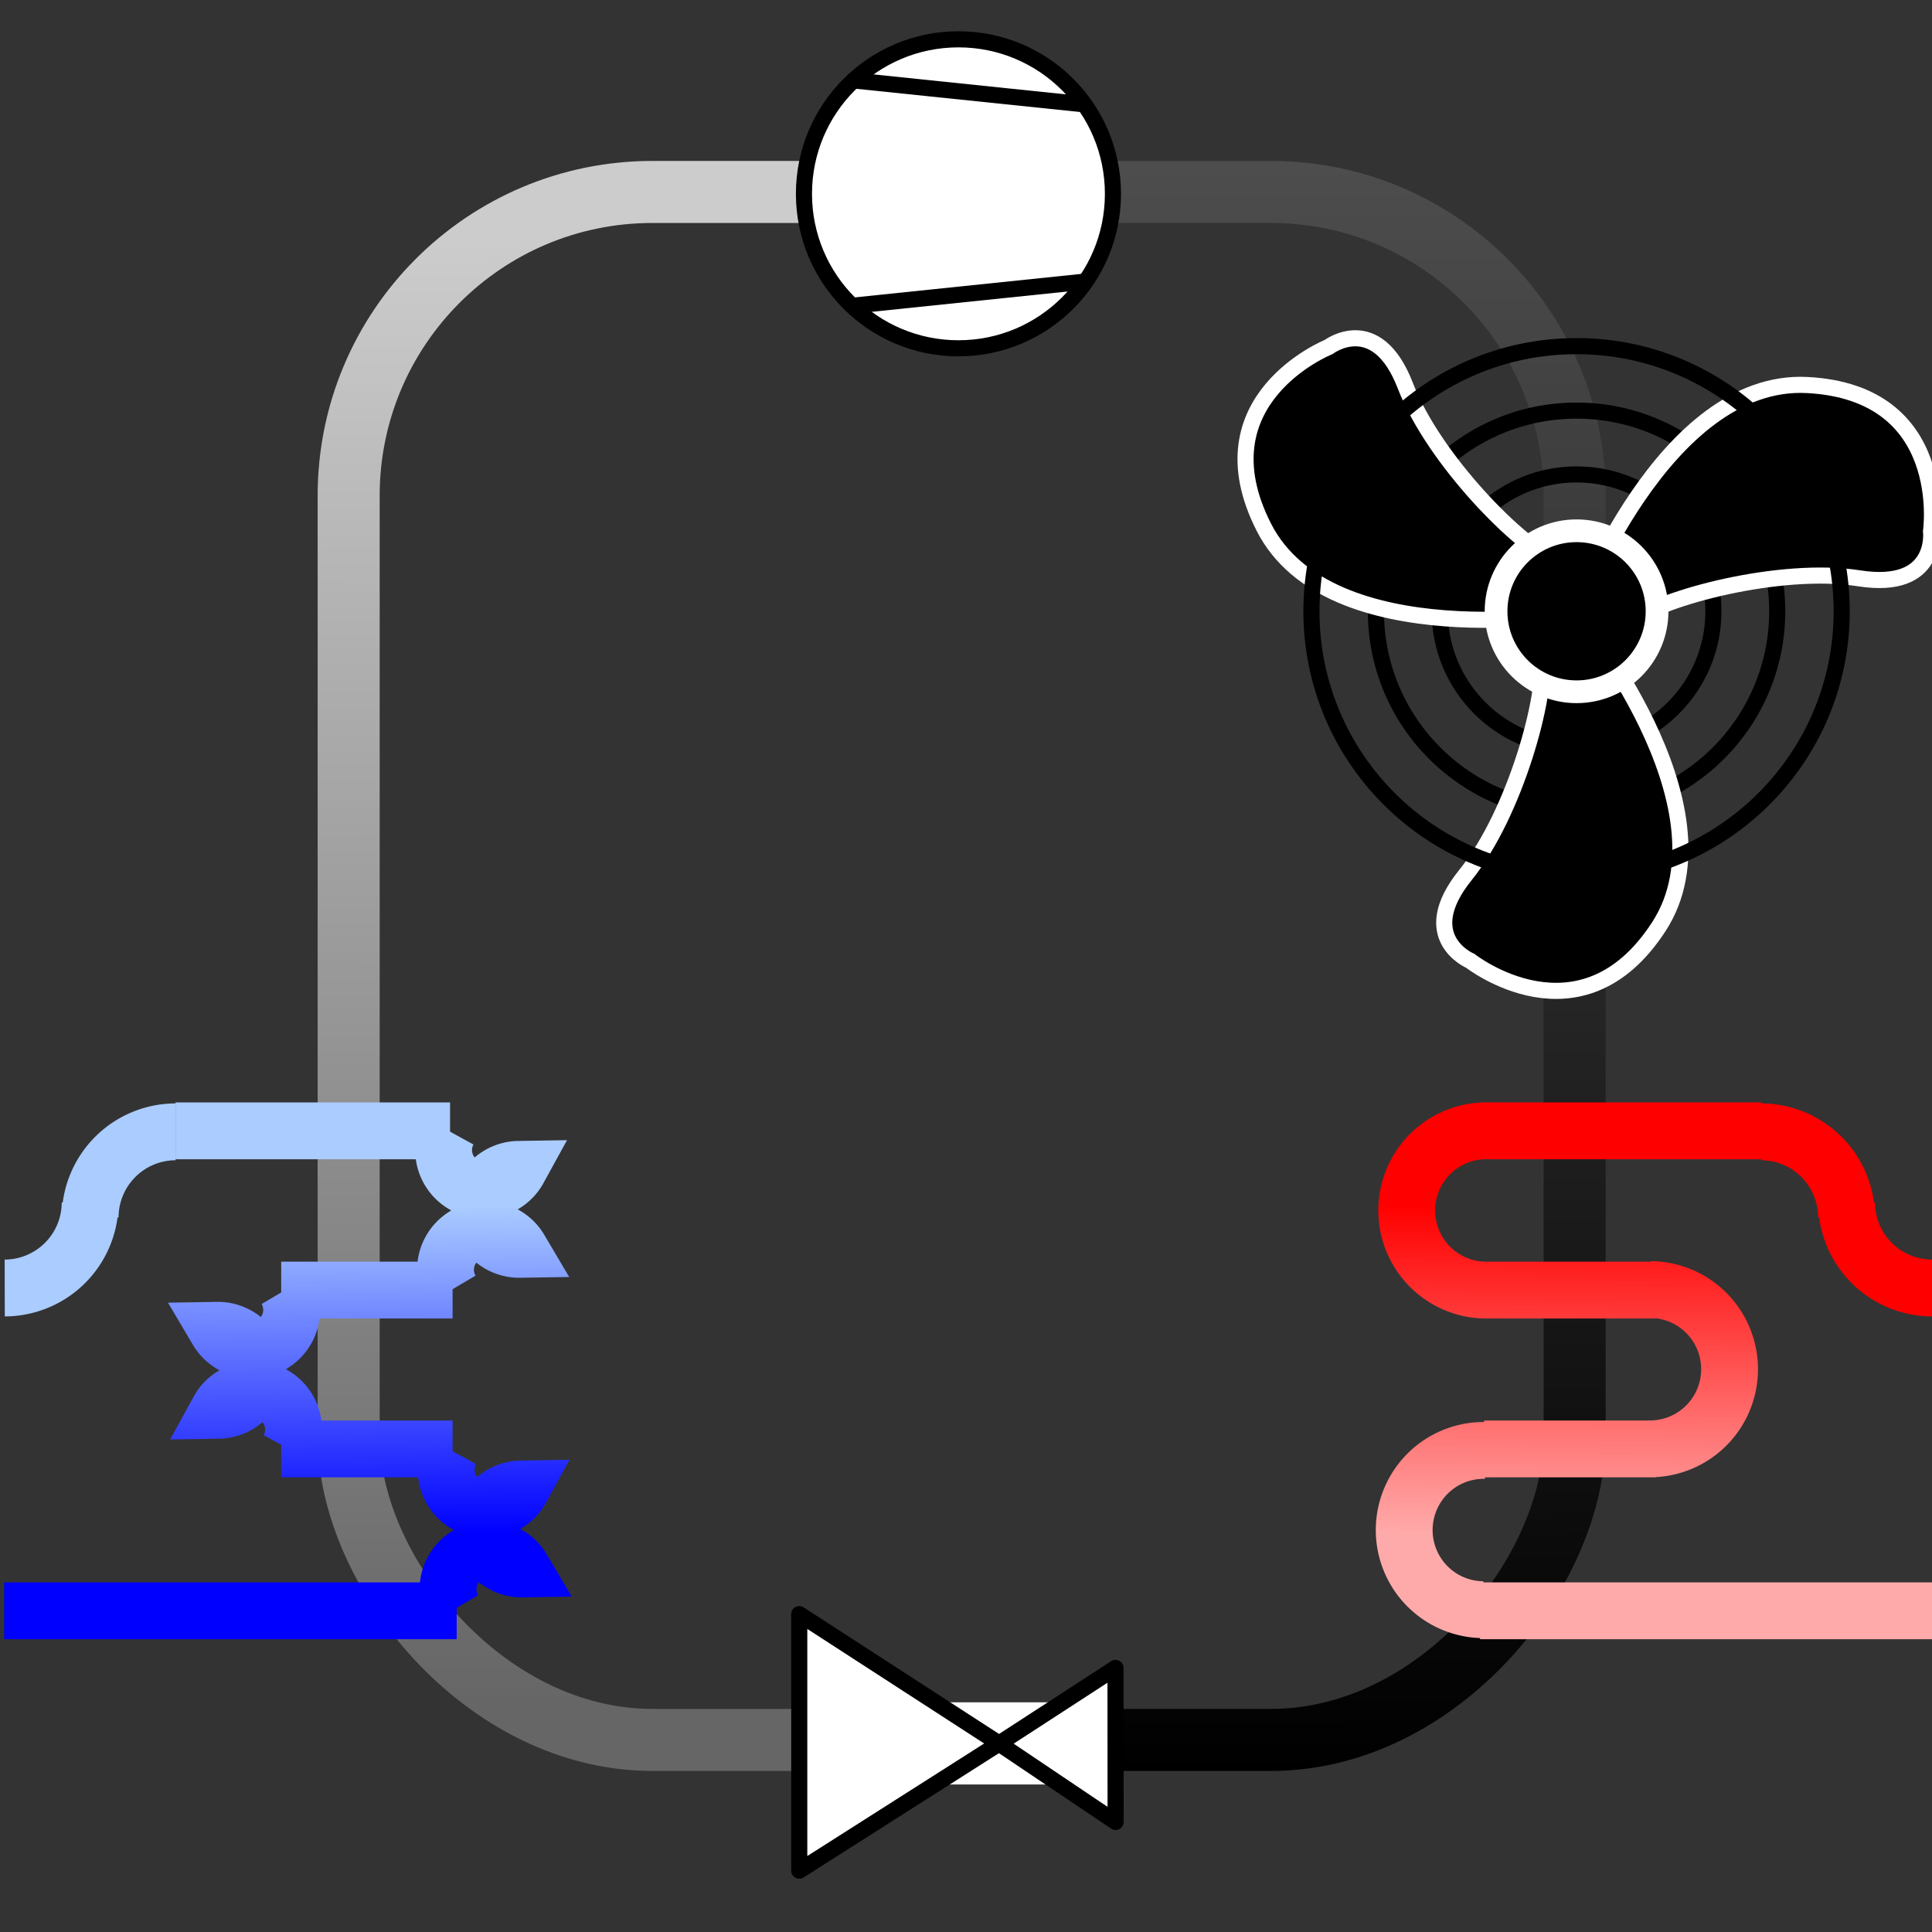 <?xml version="1.0" encoding="UTF-8" standalone="no"?>
<svg
   inkscape:export-ydpi="96"
   inkscape:export-xdpi="96"
   inkscape:export-filename="C:\Users\alex.hobe\Projects\pytrnsys_gui\trnsysGUI\images\HPDual_Fan_right.png"
   sodipodi:docname="HPDual_Fan_Right.svg"
   inkscape:version="1.1.1 (3bf5ae0d25, 2021-09-20)"
   id="svg103"
   version="1.1"
   viewBox="0 0 120 120"
   height="120mm"
   width="120mm"
   xmlns:inkscape="http://www.inkscape.org/namespaces/inkscape"
   xmlns:sodipodi="http://sodipodi.sourceforge.net/DTD/sodipodi-0.dtd"
   xmlns:xlink="http://www.w3.org/1999/xlink"
   xmlns="http://www.w3.org/2000/svg"
   xmlns:svg="http://www.w3.org/2000/svg"
   xmlns:rdf="http://www.w3.org/1999/02/22-rdf-syntax-ns#"
   xmlns:cc="http://creativecommons.org/ns#"
   xmlns:dc="http://purl.org/dc/elements/1.1/">
  <rect x="0" y="0" width="120" height="120" fill="#333333" stroke="none"/>
  <defs
     id="defs97">
    <linearGradient
       id="linearGradient894"
       inkscape:collect="always">
      <stop
         id="stop890"
         offset="0"
         style="stop-color:#aaccff;stop-opacity:1" />
      <stop
         id="stop892"
         offset="1"
         style="stop-color:#0000ff;stop-opacity:1" />
    </linearGradient>
    <linearGradient
       inkscape:collect="always"
       id="linearGradient879">
      <stop
         style="stop-color:#ff0000;stop-opacity:1"
         offset="0"
         id="stop875" />
      <stop
         style="stop-color:#ffaaaa;stop-opacity:1"
         offset="1"
         id="stop877" />
    </linearGradient>
    <linearGradient
       id="linearGradient1046"
       inkscape:collect="always">
      <stop
         id="stop1042"
         offset="0"
         style="stop-color:#0000ff;stop-opacity:1" />
      <stop
         id="stop1044"
         offset="1"
         style="stop-color:#ff0000;stop-opacity:1" />
    </linearGradient>
    <linearGradient
       id="linearGradient858"
       inkscape:collect="always">
      <stop
         id="stop854"
         offset="0"
         style="stop-color:#cccccc;stop-opacity:1" />
      <stop
         id="stop856"
         offset="1"
         style="stop-color:#666666;stop-opacity:1" />
    </linearGradient>
    <linearGradient
       id="linearGradient850"
       inkscape:collect="always">
      <stop
         id="stop846"
         offset="0"
         style="stop-color:#000000;stop-opacity:1" />
      <stop
         id="stop848"
         offset="1"
         style="stop-color:#4d4d4d;stop-opacity:1" />
    </linearGradient>
    <clipPath
       id="clipPath840"
       clipPathUnits="userSpaceOnUse">
      <rect
         y="73.804"
         x="34.494"
         height="120"
         width="60"
         id="rect842"
         style="fill:#ffff00;fill-rule:evenodd;stroke:none;stroke-width:0.293" />
    </clipPath>
    <linearGradient
       gradientUnits="userSpaceOnUse"
       y2="84.097"
       x2="94.494"
       y1="184.071"
       x1="94.289"
       id="linearGradient852"
       xlink:href="#linearGradient850"
       inkscape:collect="always" />
    <linearGradient
       gradientUnits="userSpaceOnUse"
       y2="179.538"
       x2="87.674"
       y1="88.67"
       x1="87.316"
       id="linearGradient860"
       xlink:href="#linearGradient858"
       inkscape:collect="always" />
    <linearGradient
       inkscape:collect="always"
       xlink:href="#linearGradient1046"
       id="linearGradient912"
       gradientUnits="userSpaceOnUse"
       x1="118.983"
       y1="101.079"
       x2="118.623"
       y2="166.657"
       gradientTransform="matrix(0.63,0,0,0.63,46.995,64.367)" />
    <linearGradient
       inkscape:collect="always"
       xlink:href="#linearGradient879"
       id="linearGradient933"
       gradientUnits="userSpaceOnUse"
       gradientTransform="matrix(0.617,0,0,0.617,48.739,46.627)"
       x1="118.769"
       y1="165.378"
       x2="118.408"
       y2="198.379" />
    <linearGradient
       inkscape:collect="always"
       xlink:href="#linearGradient1046"
       id="linearGradient937"
       gradientUnits="userSpaceOnUse"
       gradientTransform="matrix(0.617,0,0,0.617,76.463,46.496)"
       x1="118.983"
       y1="101.079"
       x2="118.623"
       y2="166.657" />
    <linearGradient
       inkscape:collect="always"
       xlink:href="#linearGradient1046"
       id="linearGradient979"
       gradientUnits="userSpaceOnUse"
       gradientTransform="matrix(0.617,0,0,-0.617,48.703,221.03)"
       x1="103.98"
       y1="162.163"
       x2="95.475"
       y2="190.02" />
    <linearGradient
       inkscape:collect="always"
       xlink:href="#linearGradient894"
       id="linearGradient888"
       gradientUnits="userSpaceOnUse"
       gradientTransform="matrix(-0.617,0,0,0.617,140.542,46.627)"
       x1="118.769"
       y1="165.378"
       x2="118.408"
       y2="198.379" />
  </defs>
  <sodipodi:namedview
     inkscape:window-maximized="1"
     inkscape:window-y="-8"
     inkscape:window-x="1077"
     inkscape:window-height="1377"
     inkscape:window-width="2560"
     fit-margin-bottom="0"
     fit-margin-right="0"
     fit-margin-left="0"
     fit-margin-top="0"
     showgrid="false"
     inkscape:document-rotation="0"
     inkscape:current-layer="layer1"
     inkscape:document-units="mm"
     inkscape:cy="-85.431724"
     inkscape:cx="-516.43862"
     inkscape:zoom="0.64964158"
     inkscape:pageshadow="2"
     inkscape:pageopacity="0.0"
     borderopacity="1.0"
     bordercolor="#666666"
     pagecolor="#ffffff"
     id="base"
     inkscape:pagecheckerboard="0" />
  <g
     transform="translate(-34.494,-73.804)"
     id="layer1"
     inkscape:groupmode="layer"
     inkscape:label="Ebene 1">
    <g
       id="g1536">
      <rect
         clip-path="url(#clipPath840)"
         ry="18.866"
         y="85.727"
         x="56.15"
         height="96.147"
         width="76.147"
         id="rect836"
         style="fill:none;stroke:url(#linearGradient860);stroke-width:3.853;stroke-linecap:round;stroke-linejoin:miter;stroke-miterlimit:4;stroke-dasharray:none" />
      <path
         id="path884"
         d="M 62.448,144.043 H 45.395"
         style="fill:none;stroke:#aaccff;stroke-width:3.53;stroke-linecap:butt;stroke-linejoin:miter;stroke-miterlimit:4;stroke-dasharray:none;stroke-opacity:1" />
      <rect
         transform="matrix(-1,0,0,1,188.448,0)"
         style="fill:none;stroke:url(#linearGradient852);stroke-width:3.853;stroke-linecap:round;stroke-linejoin:miter;stroke-miterlimit:4;stroke-dasharray:none"
         id="rect844"
         width="76.147"
         height="96.147"
         x="56.15"
         y="85.727"
         ry="18.866"
         clip-path="url(#clipPath840)" />
      <rect
         y="179.538"
         x="87.674"
         height="5.103"
         width="12.662"
         id="rect1072"
         style="fill:#ffffff;stroke:none;stroke-width:1;stroke-linecap:round;stroke-linejoin:miter;stroke-miterlimit:4;stroke-dasharray:none;stroke-opacity:1" />
      <g
         id="g967">
        <path
           d="m 126.771,153.934 a 4.941,4.947 0 0 1 -4.273,-2.53 4.941,4.947 0 0 1 0.079,-4.969 4.941,4.947 0 0 1 4.351,-2.393 m -0.314,29.743 a 4.941,4.947 0 0 1 -4.273,-2.53 4.941,4.947 0 0 1 0.079,-4.969 4.941,4.947 0 0 1 4.351,-2.393 m 10.247,-9.992 a 4.941,4.947 0 0 1 4.273,2.53 4.941,4.947 0 0 1 -0.079,4.969 4.941,4.947 0 0 1 -4.351,2.393 m -10.185,-9.859 h 10.645 m -10.899,19.919 h 28.108 m -27.854,-10.054 h 10.645"
           style="fill:none;stroke:url(#linearGradient933);stroke-width:3.53;stroke-linecap:butt;stroke-linejoin:miter;stroke-miterlimit:4;stroke-dasharray:none;stroke-opacity:1"
           id="path931" />
        <path
           transform="rotate(-90)"
           sodipodi:open="true"
           d="m -153.804,154.494 a 5.319,5.318 0 0 1 5.309,-5.306"
           sodipodi:arc-type="arc"
           sodipodi:end="4.7104808"
           sodipodi:start="3.1438092"
           sodipodi:ry="5.318253"
           sodipodi:rx="5.3189349"
           sodipodi:cy="154.50584"
           sodipodi:cx="-148.48465"
           sodipodi:type="arc"
           id="path953"
           style="fill:none;stroke:#ff0000;stroke-width:3.53;stroke-linecap:butt;stroke-miterlimit:4;stroke-dasharray:none;stroke-opacity:1" />
        <path
           transform="rotate(90)"
           style="fill:none;stroke:#ff0000;stroke-width:3.53;stroke-linecap:butt;stroke-miterlimit:4;stroke-dasharray:none;stroke-opacity:1"
           id="path955"
           sodipodi:type="arc"
           sodipodi:cx="149.42296"
           sodipodi:cy="-143.86935"
           sodipodi:rx="5.3189349"
           sodipodi:ry="5.318253"
           sodipodi:start="3.1438092"
           sodipodi:end="4.7104808"
           sodipodi:arc-type="arc"
           d="m 144.104,-143.881 a 5.319,5.318 0 0 1 5.309,-5.306"
           sodipodi:open="true" />
        <path
           id="path957"
           d="m 126.834,144.043 h 17.053"
           style="fill:none;stroke:#ff0000;stroke-width:3.53;stroke-linecap:butt;stroke-linejoin:miter;stroke-miterlimit:4;stroke-dasharray:none;stroke-opacity:1" />
      </g>
      <path
         d="m 62.511,153.934 a -4.941,4.947 0 0 0 4.273,-2.53 -4.941,4.947 0 0 0 -0.079,-4.969 -4.941,4.947 0 0 0 -4.351,-2.393 m 0.314,29.743 a -4.941,4.947 0 0 0 4.273,-2.53 -4.941,4.947 0 0 0 -0.079,-4.969 -4.941,4.947 0 0 0 -4.351,-2.393 m -10.247,-9.992 a -4.941,4.947 0 0 0 -4.273,2.53 -4.941,4.947 0 0 0 0.079,4.969 -4.941,4.947 0 0 0 4.351,2.393 m 10.185,-9.859 H 51.96 m 10.899,19.919 H 34.751 M 62.605,163.8 H 51.96"
         style="fill:none;stroke:url(#linearGradient888);stroke-width:3.53;stroke-linecap:butt;stroke-linejoin:miter;stroke-miterlimit:4;stroke-dasharray:none;stroke-opacity:1"
         id="path878" />
      <path
         transform="matrix(0,-1,-1,0,0,0)"
         sodipodi:open="true"
         sodipodi:arc-type="arc"
         sodipodi:end="4.7104808"
         sodipodi:start="3.1438092"
         sodipodi:ry="5.318253"
         sodipodi:rx="5.3189349"
         sodipodi:cy="-34.775658"
         sodipodi:cx="-148.48465"
         sodipodi:type="arc"
         id="path880"
         style="fill:none;stroke:#aaccff;stroke-width:3.53;stroke-linecap:butt;stroke-miterlimit:4;stroke-dasharray:none;stroke-opacity:1"
         d="m -153.804,-34.787 a 5.319,5.318 0 0 1 5.309,-5.306" />
      <path
         transform="matrix(0,1,1,0,0,0)"
         style="fill:none;stroke:#aaccff;stroke-width:3.53;stroke-linecap:butt;stroke-miterlimit:4;stroke-dasharray:none;stroke-opacity:1"
         id="path882"
         sodipodi:type="arc"
         sodipodi:cx="149.42296"
         sodipodi:cy="45.412148"
         sodipodi:rx="5.3189349"
         sodipodi:ry="5.318253"
         sodipodi:start="3.1438092"
         sodipodi:end="4.7104808"
         sodipodi:arc-type="arc"
         sodipodi:open="true"
         d="m 144.104,45.4 a 5.319,5.318 0 0 1 5.309,-5.306" />
      <circle
         r="9.596"
         cy="85.842"
         cx="94.025"
         id="path1056-1"
         style="fill:#ffffff;stroke:#000000;stroke-width:1;stroke-linecap:round;stroke-linejoin:miter;stroke-miterlimit:4;stroke-dasharray:none;stroke-opacity:1" />
      <path
         style="fill:none;stroke:#000000;stroke-width:1;stroke-linecap:butt;stroke-linejoin:miter;stroke-miterlimit:4;stroke-dasharray:none;stroke-opacity:1"
         d="m 87.524,78.8 14.298,1.484"
         id="path873" />
      <path
         id="path875"
         d="M 87.524,92.785 101.822,91.301"
         style="fill:none;stroke:#000000;stroke-width:1;stroke-linecap:butt;stroke-linejoin:miter;stroke-miterlimit:4;stroke-dasharray:none;stroke-opacity:1" />
      <g
         transform="translate(2.425,0.215)"
         id="g879">
        <path
           style="fill:#ffffff;stroke:#000000;stroke-width:1;stroke-linecap:butt;stroke-linejoin:round;stroke-miterlimit:4;stroke-dasharray:none;stroke-opacity:1"
           d="m 94.123,181.884 7.232,-4.697 0.007,9.568 z"
           id="path867" />
        <path
           style="fill:#ffffff;stroke:#000000;stroke-width:1;stroke-linecap:butt;stroke-linejoin:round;stroke-miterlimit:4;stroke-dasharray:none;stroke-opacity:1"
           d="m 94.123,181.884 -12.411,7.897 -3e-6,-15.935 z"
           id="path871" />
      </g>
      <g
         transform="matrix(-1,0,0,1,298.554,63.5)"
         id="g921">
        <circle
           r="8.5"
           cy="48.271"
           cx="-166.137"
           id="circle870"
           style="fill:none;stroke:#000000;stroke-width:0.999;stroke-linecap:round;stroke-miterlimit:4;stroke-dasharray:none"
           transform="scale(-1,1)" />
        <circle
           style="fill:none;stroke:#000000;stroke-width:1;stroke-linecap:round;stroke-miterlimit:4;stroke-dasharray:none"
           id="circle872"
           cx="-166.137"
           cy="48.271"
           r="12.463"
           transform="scale(-1,1)" />
        <path
           style="fill:#000000;stroke:#ffffff;stroke-width:1;stroke-linecap:butt;stroke-linejoin:miter;stroke-miterlimit:4;stroke-dasharray:none;stroke-opacity:1"
           d="m 166.132,48.38 c 0,0 -5.388,-14.624 -14.316,-14.162 -8.928,0.462 -7.697,9.082 -7.697,9.082 0,0 -0.462,3.694 4.464,2.925 4.926,-0.77 12.315,1.231 14.008,2.617 1.693,1.385 3.54,-0.462 3.54,-0.462 z"
           id="path860" />
        <path
           style="fill:#000000;stroke:#ffffff;stroke-width:1;stroke-linecap:butt;stroke-linejoin:miter;stroke-miterlimit:4;stroke-dasharray:none;stroke-opacity:1"
           d="m 166.132,48.38 c 0,0 -9.971,11.978 -5.107,19.479 4.864,7.501 11.714,2.124 11.714,2.124 0,0 3.43,-1.447 0.301,-5.328 -3.129,-3.881 -5.091,-11.28 -4.738,-13.44 0.353,-2.159 -2.17,-2.835 -2.17,-2.835 z"
           id="path866" />
        <path
           id="path864"
           d="m 166.132,48.38 c 0,0 15.358,2.646 19.422,-5.317 4.064,-7.963 -4.017,-11.206 -4.017,-11.206 0,0 -2.969,-2.247 -4.765,2.404 -1.796,4.651 -7.224,10.049 -9.27,10.823 -2.046,0.774 -1.37,3.297 -1.37,3.297 z"
           style="fill:#000000;stroke:#ffffff;stroke-width:1;stroke-linecap:butt;stroke-linejoin:miter;stroke-miterlimit:4;stroke-dasharray:none;stroke-opacity:1" />
        <circle
           style="fill:#000000;stroke:#ffffff;stroke-width:1.412;stroke-linecap:round"
           id="path862"
           cx="-166.137"
           cy="48.271"
           r="5"
           transform="scale(-1,1)" />
        <circle
           r="16.468"
           cy="48.271"
           cx="-166.137"
           id="circle874"
           style="fill:none;stroke:#000000;stroke-width:1;stroke-linecap:round;stroke-miterlimit:4;stroke-dasharray:none"
           transform="scale(-1,1)" />
      </g>
    </g>
  </g>
</svg>
